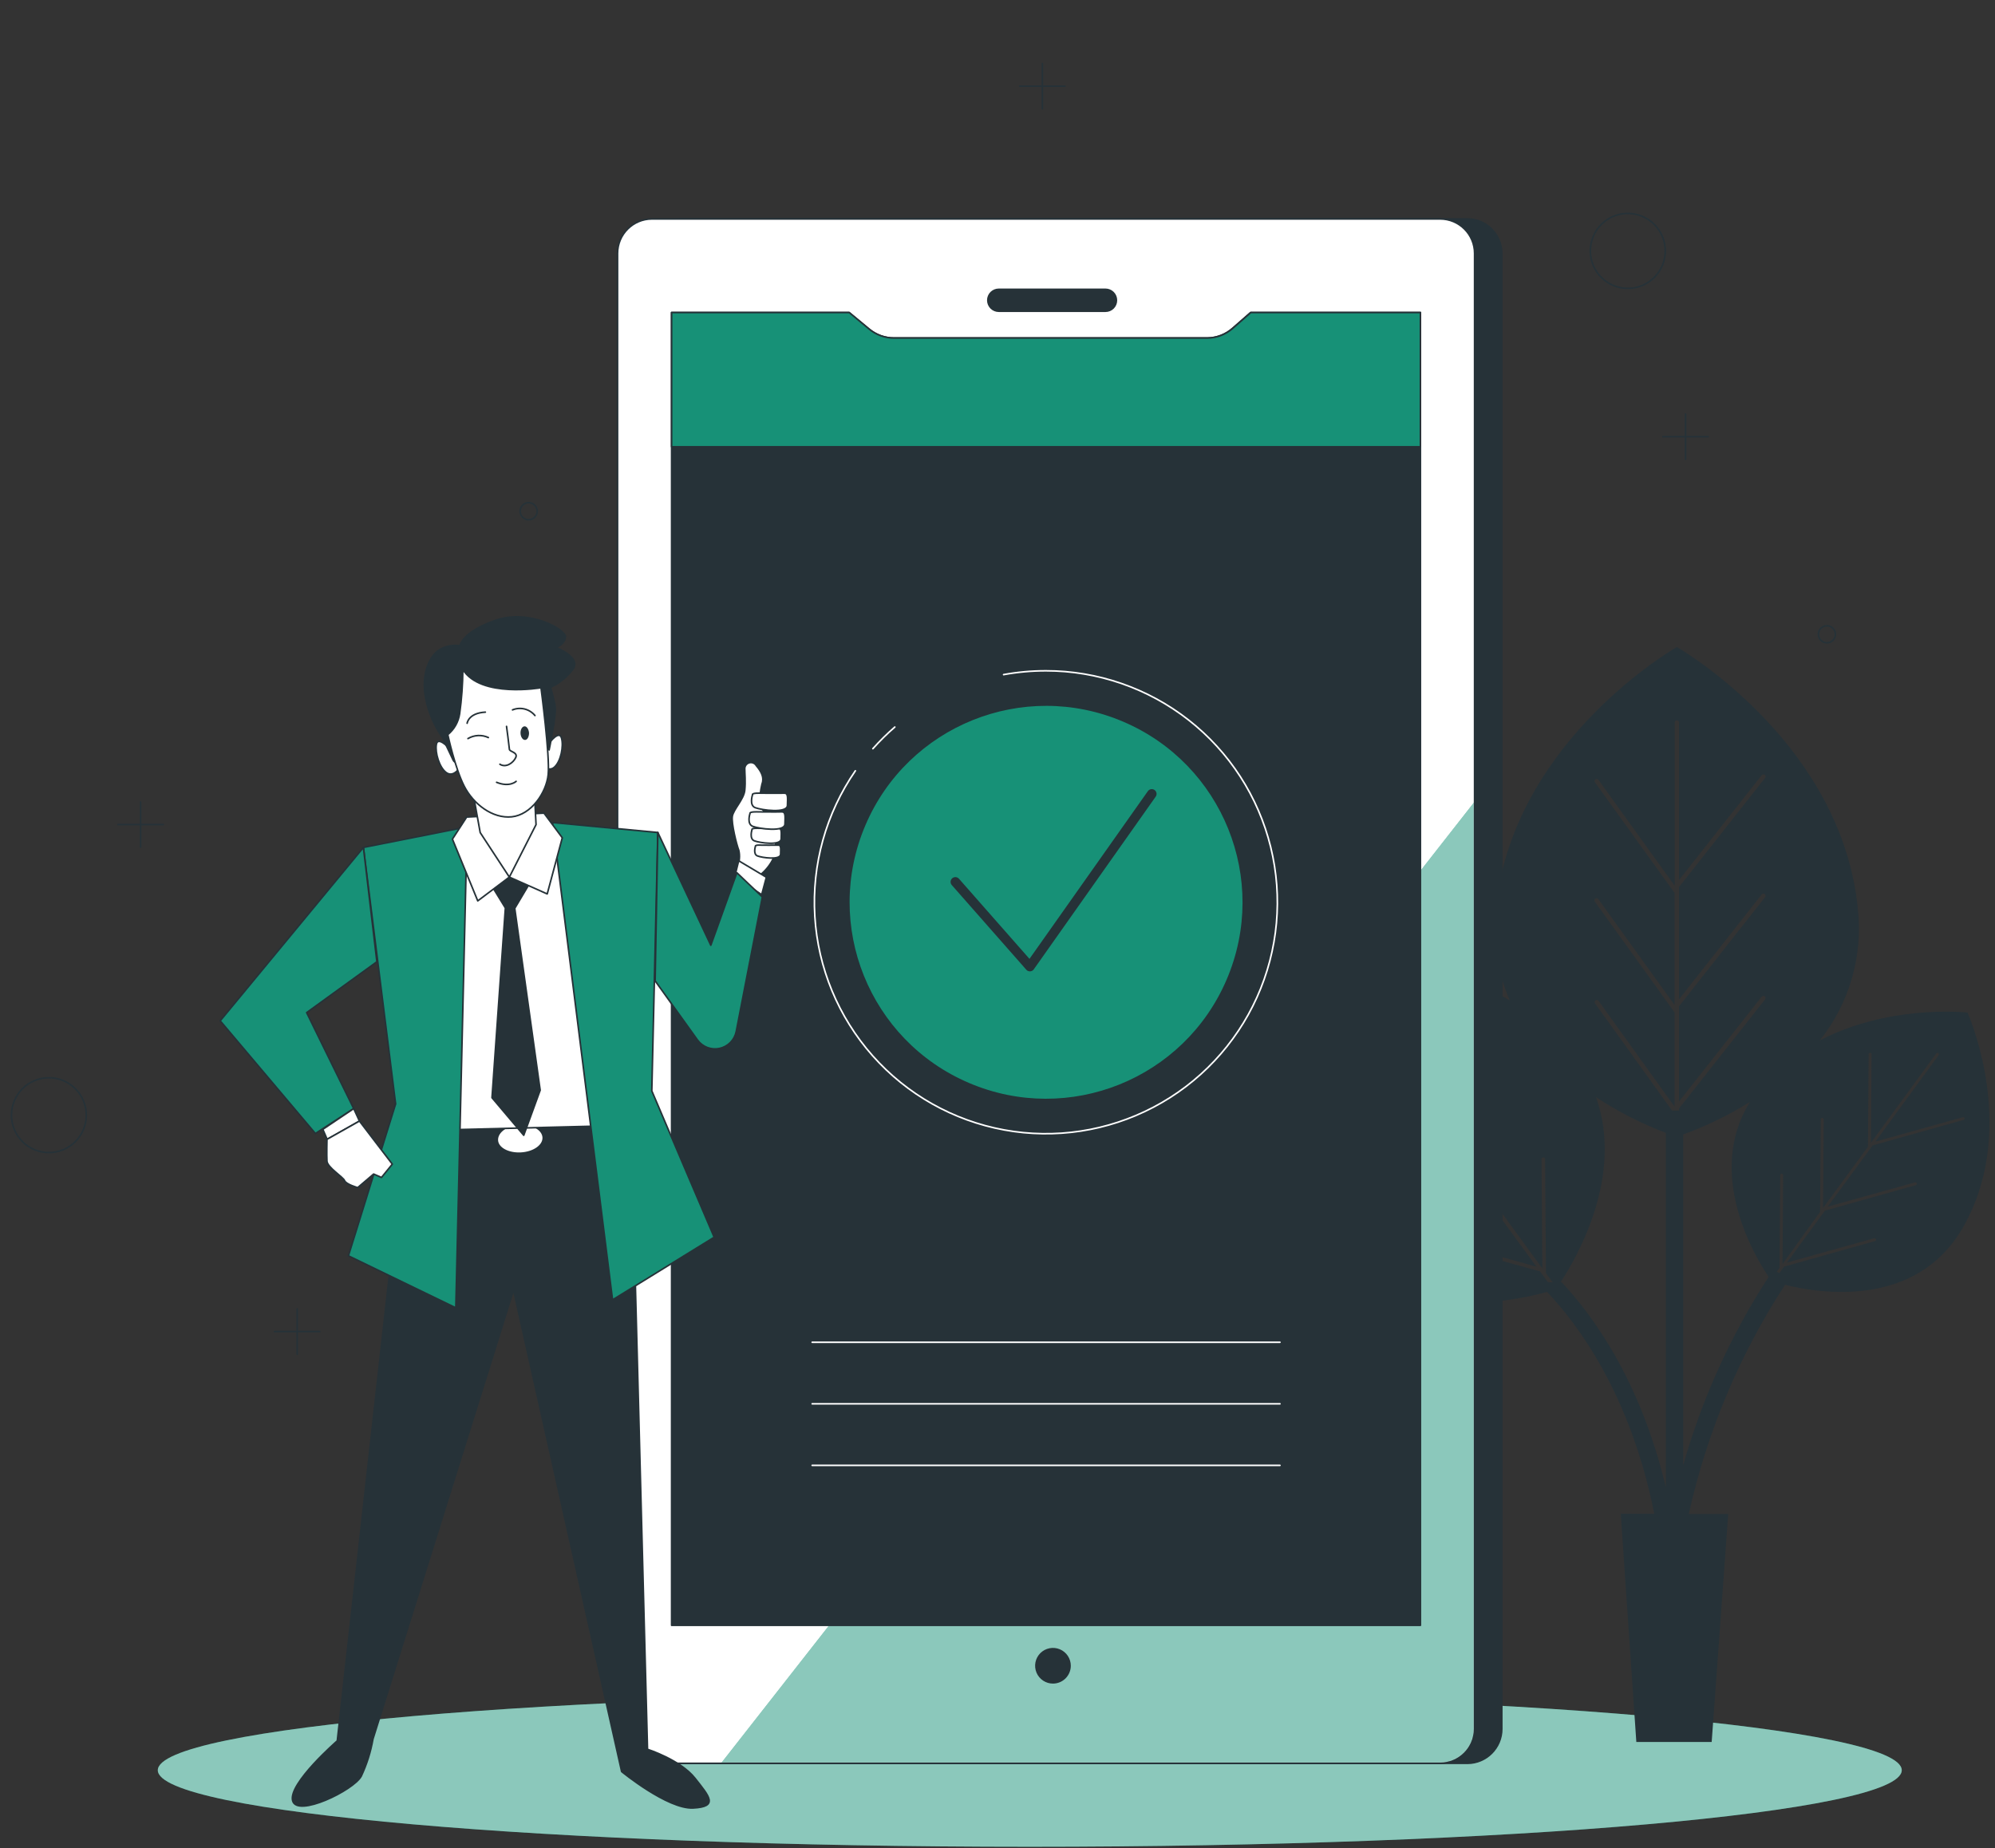 <svg width="1251" height="1159" viewBox="0 0 1251 1159" fill="none" xmlns="http://www.w3.org/2000/svg">
<rect x="0" y="0" width="1251" height="1159" fill="#333333" stroke="none"/>
<path d="M645.745 1158.16C947.728 1158.16 1192.53 1136.67 1192.53 1110.15C1192.53 1083.64 947.728 1062.14 645.745 1062.14C343.762 1062.14 98.956 1083.64 98.956 1110.15C98.956 1136.67 343.762 1158.16 645.745 1158.16Z" fill="#179177"/>
<path opacity="0.5" d="M645.745 1158.16C947.728 1158.16 1192.53 1136.67 1192.53 1110.15C1192.53 1083.64 947.728 1062.14 645.745 1062.14C343.762 1062.14 98.956 1083.64 98.956 1110.15C98.956 1136.67 343.762 1158.16 645.745 1158.16Z" fill="white"/>
<path d="M88.169 502.901V531.291" stroke="#263238" stroke-linecap="round" stroke-linejoin="round"/>
<path d="M102.381 517.112H73.99" stroke="#263238" stroke-linecap="round" stroke-linejoin="round"/>
<path d="M1056.95 259.641V288.032" stroke="#263238" stroke-linecap="round" stroke-linejoin="round"/>
<path d="M1071.13 273.853H1042.74" stroke="#263238" stroke-linecap="round" stroke-linejoin="round"/>
<path d="M653.651 39.876V68.267" stroke="#263238" stroke-linecap="round" stroke-linejoin="round"/>
<path d="M667.83 54.055H639.439" stroke="#263238" stroke-linecap="round" stroke-linejoin="round"/>
<path d="M186.337 820.866V849.257" stroke="#263238" stroke-linecap="round" stroke-linejoin="round"/>
<path d="M200.516 835.045H172.125" stroke="#263238" stroke-linecap="round" stroke-linejoin="round"/>
<path d="M1044.24 157.312C1044.25 161.96 1042.88 166.506 1040.3 170.374C1037.72 174.241 1034.05 177.257 1029.76 179.041C1025.47 180.824 1020.74 181.294 1016.18 180.391C1011.62 179.488 1007.44 177.253 1004.15 173.968C1000.86 170.684 998.617 166.498 997.708 161.94C996.799 157.381 997.262 152.656 999.04 148.361C1000.82 144.066 1003.83 140.395 1007.69 137.812C1011.56 135.229 1016.1 133.851 1020.75 133.851C1026.97 133.851 1032.94 136.322 1037.35 140.721C1041.75 145.12 1044.23 151.087 1044.24 157.312Z" stroke="#263238" stroke-linecap="round" stroke-linejoin="round"/>
<path d="M39.633 721.019C51.604 716.06 57.289 702.336 52.33 690.365C47.371 678.393 33.647 672.709 21.676 677.667C9.705 682.626 4.02 696.35 8.978 708.321C13.937 720.293 27.661 725.977 39.633 721.019Z" stroke="#263238" stroke-linecap="round" stroke-linejoin="round"/>
<path d="M1150.92 397.371C1150.98 398.105 1150.89 398.844 1150.64 399.54C1150.4 400.236 1150.02 400.874 1149.52 401.415C1149.02 401.956 1148.41 402.387 1147.74 402.682C1147.06 402.977 1146.33 403.129 1145.59 403.129C1144.86 403.129 1144.13 402.977 1143.45 402.682C1142.78 402.387 1142.17 401.956 1141.67 401.415C1141.17 400.874 1140.79 400.236 1140.55 399.54C1140.3 398.844 1140.21 398.105 1140.27 397.371C1140.37 396.029 1140.98 394.775 1141.96 393.861C1142.95 392.947 1144.25 392.439 1145.59 392.439C1146.94 392.439 1148.24 392.947 1149.22 393.861C1150.21 394.775 1150.82 396.029 1150.92 397.371Z" stroke="#263238" stroke-linecap="round" stroke-linejoin="round"/>
<path d="M336.87 320.552C336.876 321.611 336.568 322.647 335.984 323.53C335.401 324.414 334.568 325.104 333.592 325.513C332.616 325.923 331.54 326.033 330.501 325.831C329.462 325.628 328.507 325.121 327.756 324.375C327.005 323.629 326.493 322.677 326.284 321.639C326.075 320.601 326.179 319.525 326.583 318.546C326.987 317.567 327.672 316.731 328.551 316.142C329.431 315.553 330.466 315.239 331.524 315.239C332.937 315.239 334.291 315.798 335.293 316.793C336.294 317.789 336.861 319.14 336.87 320.552Z" stroke="#263238" stroke-linecap="round" stroke-linejoin="round"/>
<path d="M1233.89 635.317V635.157H1233.7V634.997C1229.25 634.549 1183.19 630.611 1141.16 652.441C1159.73 629.119 1168.29 599.389 1164.98 569.765C1154.83 468.3 1059.09 410.238 1051.7 405.885V405.917H1051.48H1051.25C1043.86 410.27 948.122 468.332 937.976 569.797C935.808 589.438 938.832 609.304 946.746 627.411C892.845 595.179 829.982 600.62 824.188 601.196V601.004V601.228H823.964V601.388C821.116 607.95 785.139 694.467 828.349 767.989C867.015 833.733 948.09 816.353 970.112 810.175C988.612 829.604 1022.35 873.839 1037.33 949.313H1016.33L1026.09 1092.45H1073.34L1083.71 949.505H1058.97C1070.3 898.346 1090.75 849.645 1119.33 805.726C1141.39 811.231 1201.05 820.514 1230.46 770.518C1265.42 710.823 1236.22 640.662 1233.89 635.317ZM1049.97 634.773L1000.04 565.412C999.933 565.269 999.857 565.107 999.814 564.935C999.771 564.762 999.763 564.583 999.789 564.407C999.816 564.232 999.877 564.063 999.97 563.911C1000.06 563.76 1000.18 563.628 1000.33 563.523C1000.62 563.308 1000.99 563.217 1001.35 563.271C1001.71 563.325 1002.03 563.519 1002.25 563.811L1050.07 630.227V559.97L1000.14 490.641C999.919 490.348 999.829 489.982 999.883 489.622C999.937 489.262 1000.13 488.938 1000.42 488.721C1000.72 488.517 1001.09 488.436 1001.45 488.496C1001.81 488.555 1002.13 488.751 1002.34 489.041L1050.16 555.457V453.032C1050.16 452.856 1050.2 452.681 1050.27 452.518C1050.33 452.355 1050.43 452.207 1050.56 452.082C1050.68 451.957 1050.83 451.858 1050.99 451.79C1051.16 451.723 1051.33 451.688 1051.51 451.688C1051.86 451.688 1052.21 451.83 1052.46 452.082C1052.71 452.334 1052.85 452.676 1052.85 453.032V551.904L1104.7 486.16C1104.93 485.876 1105.25 485.691 1105.61 485.646C1105.96 485.601 1106.32 485.7 1106.61 485.92C1106.89 486.141 1107.08 486.466 1107.12 486.823C1107.17 487.18 1107.07 487.54 1106.85 487.825L1052.85 556.289V626.707L1104.7 560.931C1104.93 560.648 1105.26 560.466 1105.62 560.425C1105.98 560.383 1106.34 560.484 1106.62 560.707C1106.76 560.816 1106.88 560.951 1106.97 561.105C1107.05 561.259 1107.11 561.429 1107.13 561.604C1107.15 561.78 1107.14 561.957 1107.09 562.127C1107.04 562.297 1106.96 562.456 1106.85 562.595L1052.85 631.092V690.786L1104.7 625.042C1104.93 624.758 1105.25 624.573 1105.61 624.528C1105.96 624.483 1106.32 624.581 1106.61 624.802C1106.89 625.023 1107.08 625.347 1107.12 625.705C1107.17 626.062 1107.07 626.422 1106.85 626.707L1052.85 695.171V696.484H1048.5L1000.2 629.267C999.983 628.974 999.893 628.607 999.947 628.248C1000 627.888 1000.2 627.564 1000.49 627.347C1000.79 627.143 1001.15 627.062 1001.51 627.121C1001.87 627.181 1002.19 627.376 1002.41 627.667L1050.07 693.987V634.644L1049.97 634.773ZM970.624 804.062L965.727 797.34L895.31 777.751C895.028 777.656 894.793 777.458 894.651 777.197C894.508 776.936 894.469 776.631 894.541 776.343C894.624 776.051 894.818 775.803 895.081 775.654C895.345 775.504 895.657 775.464 895.95 775.543L963.422 794.363L934.071 754.226L863.654 734.637C863.362 734.555 863.114 734.361 862.965 734.097C862.815 733.833 862.775 733.521 862.854 733.229C862.949 732.947 863.147 732.712 863.408 732.57C863.669 732.427 863.974 732.388 864.262 732.46L931.766 751.281L897.07 703.781L826.653 684.193C826.51 684.156 826.376 684.091 826.26 684.001C826.143 683.911 826.046 683.798 825.974 683.669C825.902 683.54 825.857 683.398 825.842 683.252C825.826 683.105 825.841 682.957 825.885 682.816C825.922 682.673 825.987 682.538 826.077 682.42C826.166 682.303 826.278 682.203 826.406 682.129C826.534 682.055 826.675 682.006 826.822 681.987C826.969 681.968 827.118 681.977 827.261 682.016L894.765 700.837L845.954 634.068C845.777 633.822 845.705 633.515 845.753 633.216C845.801 632.916 845.965 632.647 846.21 632.468C846.328 632.377 846.463 632.311 846.607 632.275C846.752 632.238 846.902 632.232 847.049 632.256C847.196 632.28 847.337 632.334 847.462 632.414C847.588 632.495 847.695 632.6 847.778 632.724L898.286 701.797L898.062 633.332C898.07 633.029 898.194 632.741 898.409 632.526C898.623 632.312 898.911 632.188 899.215 632.18C899.515 632.188 899.8 632.313 900.009 632.529C900.218 632.744 900.335 633.032 900.335 633.332L900.847 704.806L935.543 752.273L935.031 683.808C935.003 683.643 935.012 683.474 935.056 683.312C935.101 683.151 935.18 683.001 935.288 682.873C935.396 682.745 935.531 682.642 935.683 682.572C935.835 682.501 936 682.465 936.168 682.465C936.335 682.465 936.501 682.501 936.653 682.572C936.804 682.642 936.939 682.745 937.047 682.873C937.156 683.001 937.235 683.151 937.279 683.312C937.323 683.474 937.332 683.643 937.304 683.808L937.816 755.314L967.135 795.42L966.623 726.955C966.631 726.655 966.756 726.37 966.972 726.161C967.187 725.952 967.475 725.835 967.775 725.835C968.072 725.835 968.357 725.953 968.567 726.163C968.777 726.373 968.896 726.658 968.896 726.955L969.408 798.46L973.601 804.19L970.624 804.062ZM978.626 804.062C988.868 788.474 1018.44 737.294 1000.78 688.034C1014.51 697.095 1029.21 704.609 1044.59 710.439V932.701C1028.37 864.588 997.831 823.875 979.202 804.062H978.626ZM1055.44 919.002V711.463C1070.09 706.146 1084.13 699.301 1097.34 691.042C1069.14 736.237 1100.74 788.442 1109.06 800.765C1085.37 837.27 1067.29 877.127 1055.44 919.002ZM1231.23 702.341L1174.23 718.345L1146.06 756.754L1200.82 741.486C1200.94 741.448 1201.07 741.434 1201.19 741.445C1201.31 741.457 1201.43 741.494 1201.54 741.554C1201.65 741.614 1201.74 741.696 1201.82 741.795C1201.89 741.893 1201.95 742.006 1201.98 742.127C1202.04 742.36 1202 742.607 1201.88 742.816C1201.76 743.025 1201.57 743.18 1201.34 743.247L1144.33 759.251L1120.52 791.803L1175.28 776.535C1175.51 776.476 1175.76 776.509 1175.97 776.629C1176.18 776.748 1176.33 776.944 1176.4 777.175C1176.46 777.413 1176.43 777.664 1176.31 777.879C1176.19 778.093 1176 778.253 1175.76 778.327L1118.76 794.331L1115.75 798.428C1115.2 798.108 1114.69 797.82 1114.18 797.468L1115.88 795.132L1116.32 737.133C1116.3 736.999 1116.3 736.861 1116.34 736.729C1116.37 736.597 1116.43 736.474 1116.52 736.369C1116.61 736.264 1116.72 736.18 1116.84 736.122C1116.96 736.064 1117.1 736.034 1117.24 736.034C1117.37 736.034 1117.51 736.064 1117.63 736.122C1117.75 736.18 1117.86 736.264 1117.95 736.369C1118.04 736.474 1118.1 736.597 1118.13 736.729C1118.17 736.861 1118.17 736.999 1118.15 737.133L1117.76 792.699L1141.32 759.987L1141.74 701.989C1141.74 701.868 1141.76 701.749 1141.81 701.638C1141.86 701.527 1141.92 701.427 1142.01 701.344C1142.1 701.26 1142.2 701.195 1142.31 701.151C1142.43 701.108 1142.55 701.088 1142.67 701.093C1142.79 701.093 1142.91 701.117 1143.02 701.163C1143.13 701.21 1143.24 701.278 1143.32 701.365C1143.41 701.451 1143.48 701.553 1143.52 701.666C1143.57 701.778 1143.59 701.899 1143.59 702.021L1143.18 757.554L1171.34 719.145L1171.76 661.147C1171.76 661.025 1171.78 660.904 1171.83 660.792C1171.88 660.679 1171.95 660.577 1172.03 660.491C1172.12 660.404 1172.22 660.336 1172.33 660.289C1172.45 660.243 1172.57 660.219 1172.69 660.219C1172.81 660.219 1172.93 660.243 1173.04 660.29C1173.15 660.337 1173.25 660.406 1173.33 660.492C1173.42 660.579 1173.48 660.682 1173.53 660.794C1173.57 660.907 1173.59 661.027 1173.59 661.147L1173.2 716.68L1214.17 660.635C1214.32 660.442 1214.53 660.315 1214.77 660.279C1215.01 660.243 1215.26 660.302 1215.45 660.443C1215.55 660.513 1215.63 660.602 1215.7 660.705C1215.76 660.808 1215.8 660.922 1215.82 661.042C1215.84 661.162 1215.83 661.284 1215.8 661.401C1215.77 661.518 1215.72 661.627 1215.64 661.723L1176.05 715.912L1230.82 700.645C1231.05 700.585 1231.3 700.619 1231.5 700.738C1231.71 700.858 1231.87 701.054 1231.94 701.285C1231.96 701.401 1231.97 701.521 1231.95 701.639C1231.93 701.756 1231.88 701.868 1231.81 701.967C1231.75 702.066 1231.66 702.151 1231.56 702.215C1231.46 702.279 1231.35 702.322 1231.23 702.341Z" fill="#263238"/>
<path d="M920.116 137.308H425.915C413.983 137.308 404.31 146.981 404.31 158.913V1084.23C404.31 1096.16 413.983 1105.83 425.915 1105.83H920.116C932.048 1105.83 941.721 1096.16 941.721 1084.23V158.913C941.721 146.981 932.048 137.308 920.116 137.308Z" fill="#263238" stroke="#263238" stroke-linecap="round" stroke-linejoin="round"/>
<path d="M903.055 137.308H408.855C396.923 137.308 387.25 146.981 387.25 158.913V1084.23C387.25 1096.16 396.923 1105.83 408.855 1105.83H903.055C914.988 1105.83 924.661 1096.16 924.661 1084.23V158.913C924.661 146.981 914.988 137.308 903.055 137.308Z" fill="white"/>
<mask id="mask0_302_531" style="mask-type:luminance" maskUnits="userSpaceOnUse" x="387" y="137" width="538" height="969">
<path d="M903.055 137.308H408.855C396.923 137.308 387.25 146.981 387.25 158.913V1084.23C387.25 1096.16 396.923 1105.83 408.855 1105.83H903.055C914.988 1105.83 924.661 1096.16 924.661 1084.23V158.913C924.661 146.981 914.988 137.308 903.055 137.308Z" fill="white"/>
</mask>
<g mask="url(#mask0_302_531)">
<path d="M924.661 502.772L452.098 1105.86H903.087C908.812 1105.85 914.299 1103.57 918.344 1099.52C922.389 1095.47 924.661 1089.98 924.661 1084.26V502.772Z" fill="#179177"/>
<path opacity="0.5" d="M924.661 502.772L452.098 1105.86H903.087C908.812 1105.85 914.299 1103.57 918.344 1099.52C922.389 1095.47 924.661 1089.98 924.661 1084.26V502.772Z" fill="white"/>
</g>
<path d="M903.055 137.308H408.855C396.923 137.308 387.25 146.981 387.25 158.913V1084.23C387.25 1096.16 396.923 1105.83 408.855 1105.83H903.055C914.988 1105.83 924.661 1096.16 924.661 1084.23V158.913C924.661 146.981 914.988 137.308 903.055 137.308Z" stroke="#263238" stroke-linecap="round" stroke-linejoin="round"/>
<path d="M693.212 195.178H626.316C624.491 195.178 622.741 194.453 621.45 193.162C620.159 191.872 619.434 190.121 619.434 188.296C619.434 187.394 619.613 186.5 619.959 185.667C620.305 184.834 620.812 184.078 621.452 183.441C622.091 182.805 622.85 182.301 623.685 181.959C624.52 181.616 625.414 181.442 626.316 181.446H693.212C695.029 181.446 696.771 182.168 698.056 183.453C699.34 184.737 700.062 186.479 700.062 188.296C700.066 189.198 699.892 190.092 699.55 190.927C699.207 191.762 698.704 192.521 698.067 193.16C697.431 193.8 696.674 194.307 695.841 194.653C695.008 194.999 694.114 195.178 693.212 195.178Z" fill="#263238" stroke="#263238" stroke-linecap="round" stroke-linejoin="round"/>
<path d="M890.701 1019.28H421.146V195.978H532.437L544.952 206.348C549.32 209.986 554.824 211.979 560.508 211.982H756.876C762.771 211.958 768.457 209.797 772.88 205.9L784.211 195.978H890.701V1019.28Z" fill="#263238" stroke="#263238" stroke-linecap="round" stroke-linejoin="round"/>
<path d="M509.296 841.767H802.615" stroke="white" stroke-linecap="round" stroke-linejoin="round"/>
<path d="M509.296 880.368H802.615" stroke="white" stroke-linecap="round" stroke-linejoin="round"/>
<path d="M509.296 918.97H802.615" stroke="white" stroke-linecap="round" stroke-linejoin="round"/>
<path d="M536.374 483.376C517.94 510.085 508.988 542.201 510.948 574.595C512.908 606.989 525.668 637.792 547.188 662.083C568.709 686.375 597.749 702.754 629.67 708.605C661.591 714.455 694.553 709.44 723.289 694.36C752.026 679.279 774.88 655.004 788.201 625.411C801.523 595.818 804.543 562.614 796.779 531.103C789.016 499.592 770.916 471.592 745.372 451.575C719.828 431.557 688.312 420.677 655.859 420.672C646.96 420.673 638.079 421.476 629.325 423.073" stroke="white" stroke-linecap="round" stroke-linejoin="round"/>
<path d="M561.116 455.945C556.239 460.166 551.642 464.699 547.353 469.516" stroke="white" stroke-linecap="round" stroke-linejoin="round"/>
<path d="M769.272 614.119C795.927 551.536 766.802 479.195 704.22 452.54C641.637 425.885 569.295 455.01 542.64 517.593C515.985 580.175 545.11 652.517 607.693 679.172C670.276 705.827 742.617 676.702 769.272 614.119Z" fill="#179177"/>
<path d="M599.077 553.057L645.809 606.158L722.243 497.875" stroke="#263238" stroke-width="6" stroke-linecap="round" stroke-linejoin="round"/>
<path d="M773.008 205.9C768.585 209.797 762.899 211.958 757.004 211.982H560.572C554.888 211.979 549.384 209.986 545.016 206.348L532.501 195.978H421.146V280.19H890.701V195.978H784.339L773.008 205.9Z" fill="#179177" stroke="#263238" stroke-linecap="round" stroke-linejoin="round"/>
<path d="M670.967 1044.66C670.973 1042.55 670.351 1040.48 669.179 1038.71C668.006 1036.95 666.337 1035.57 664.382 1034.76C662.428 1033.95 660.275 1033.73 658.199 1034.15C656.122 1034.56 654.214 1035.58 652.717 1037.07C651.22 1038.57 650.201 1040.48 649.79 1042.55C649.378 1044.63 649.593 1046.78 650.406 1048.74C651.219 1050.69 652.594 1052.36 654.357 1053.53C656.12 1054.71 658.191 1055.33 660.308 1055.32C663.133 1055.31 665.839 1054.19 667.836 1052.19C669.833 1050.19 670.959 1047.49 670.967 1044.66Z" fill="#263238" stroke="#263238" stroke-linecap="round" stroke-linejoin="round"/>
<path d="M253.361 717.225L211.495 1091.72C211.495 1091.72 180.8 1118.41 183.488 1129.2C186.177 1139.98 221.61 1122.8 226.507 1113.9C229.982 1106.49 232.458 1098.65 233.869 1090.6L322.018 808.927L389.811 1110.98C389.811 1110.98 418.618 1134.64 434.621 1133.84C450.625 1133.04 444.928 1126.73 435.806 1115.18C426.684 1103.62 406.038 1097.03 406.038 1097.03L395.86 707.718L253.361 717.225Z" fill="#263238" stroke="#263238" stroke-linecap="round" stroke-linejoin="round"/>
<path d="M393.563 701.168L252.91 708.317L253.885 727.497L394.538 720.347L393.563 701.168Z" fill="#263238" stroke="#263238" stroke-linecap="round" stroke-linejoin="round"/>
<path d="M340.167 713.352C340.391 718.121 334.341 722.282 326.595 722.698C318.849 723.114 312.32 719.593 312.32 714.792C312.32 709.991 318.177 705.862 325.891 705.478C333.605 705.094 339.911 708.615 340.167 713.352Z" fill="white"/>
<path d="M316.065 516.568L263.188 532.06L269.749 708.807L393.78 705.734L378.096 523.033L316.065 516.568Z" fill="white" stroke="#263238" stroke-linecap="round" stroke-linejoin="round"/>
<path d="M292.923 518.552L285.817 820.162L218.473 787.546L248.08 692.291L227.883 531.451L292.923 518.552Z" fill="#179177" stroke="#263238" stroke-linecap="round" stroke-linejoin="round"/>
<path d="M346.472 515.832L384.113 815.168L447.841 775.895L408.727 684.129L412.504 522.073L346.472 515.832Z" fill="#179177" stroke="#263238" stroke-linecap="round" stroke-linejoin="round"/>
<path d="M306.398 552.321L316.897 569.413L308.511 688.418L328.42 711.975L338.726 683.68L322.786 569.637L332.613 553.121L318.337 534.62L306.398 552.321Z" fill="#263238" stroke="#263238" stroke-linecap="round" stroke-linejoin="round"/>
<path d="M319.394 550.048L299.581 564.964L283.705 526.234L292.635 512.407L341.127 509.942L352.586 525.402L343.143 560.611L319.394 550.048Z" fill="white" stroke="#263238" stroke-linecap="round" stroke-linejoin="round"/>
<path d="M296.668 497.523L301.117 522.137L319.394 550.048L336.134 517.144L335.077 496.371L296.668 497.523Z" fill="white" stroke="#263238" stroke-linecap="round" stroke-linejoin="round"/>
<path d="M227.883 531.451L138.069 640.182L197.764 710.855L221.802 695.235L192.291 635.029L236.333 603.149L227.883 531.451Z" fill="#179177" stroke="#263238" stroke-linecap="round" stroke-linejoin="round"/>
<path d="M221.802 695.235L225.387 703.045L205.158 714.504L202.437 708.23L221.802 695.235Z" fill="white" stroke="#263238" stroke-linecap="round" stroke-linejoin="round"/>
<path d="M225.387 703.045L246 730.06L239.214 738.414L234.285 736.269L224.298 744.783C224.298 744.783 217.001 742.735 216.072 740.398C215.144 738.062 205.254 732.108 205.03 728.139C204.806 724.17 205.03 714.504 205.03 714.504L225.387 703.045Z" fill="white" stroke="#263238" stroke-linecap="round" stroke-linejoin="round"/>
<path d="M462.532 543.294C463.749 540.121 464.016 536.662 463.3 533.34C461.828 529.531 458.563 516.344 459.204 511.991C459.844 507.638 466.437 501.3 467.013 495.667C467.59 490.033 467.013 484.88 467.013 481.839C467.067 481.007 467.387 480.214 467.927 479.579C468.467 478.943 469.197 478.499 470.01 478.312C470.823 478.125 471.674 478.205 472.438 478.541C473.201 478.876 473.836 479.45 474.247 480.175C477.448 483.888 479.368 487.697 477.832 491.634C476.786 496.036 476.291 500.552 476.36 505.077C476.36 505.077 481.481 512.151 484.298 516.76C487.114 521.369 486.858 533.436 484.97 538.269C483.209 541.929 480.727 545.195 477.672 547.871L477.992 556.193L462.532 543.294Z" fill="white" stroke="#263238" stroke-linecap="round" stroke-linejoin="round"/>
<path d="M471.879 498.419C471.879 498.419 469.638 505.013 473.575 506.517C477.512 508.022 493.612 510.262 493.772 505.077C493.932 499.892 494.252 497.299 491.659 497.427C489.067 497.555 477 497.427 477 497.427C477 497.427 471.398 497.139 471.879 498.419Z" fill="white" stroke="#263238" stroke-linecap="round" stroke-linejoin="round"/>
<path d="M473.703 530.747C473.703 530.747 472.103 535.644 474.951 536.765C477.8 537.885 489.387 539.581 489.483 535.708C489.579 531.836 489.803 529.915 487.946 530.011C486.09 530.107 477.384 530.011 477.384 530.011C477.384 530.011 473.351 529.723 473.703 530.747Z" fill="white" stroke="#263238" stroke-linecap="round" stroke-linejoin="round"/>
<path d="M471.558 520.281C471.558 520.281 469.702 525.978 472.999 527.29C476.296 528.603 489.707 530.491 489.835 526.074C489.963 521.657 490.219 519.353 488.042 519.449C485.866 519.545 475.815 519.449 475.815 519.449C475.815 519.449 471.142 519.192 471.558 520.281Z" fill="white" stroke="#263238" stroke-linecap="round" stroke-linejoin="round"/>
<path d="M470.31 510.134C470.31 510.134 468.07 516.728 472.039 518.232C476.008 519.737 492.044 521.977 492.204 516.792C492.364 511.607 492.684 509.014 490.091 509.142C487.498 509.27 475.432 509.142 475.432 509.142C475.432 509.142 469.83 508.886 470.31 510.134Z" fill="white" stroke="#263238" stroke-linecap="round" stroke-linejoin="round"/>
<path d="M460.708 549.856L463.204 539.805L480.553 550.144L477.64 561.059L460.708 549.856Z" fill="white" stroke="#263238" stroke-linecap="round" stroke-linejoin="round"/>
<path d="M412.504 522.073L445.728 592.778L462.052 547.295L478.056 562.531L461.668 646.839C461.157 649.435 459.899 651.825 458.047 653.715C456.196 655.605 453.833 656.912 451.248 657.477C448.664 658.042 445.97 657.838 443.5 656.892C441.029 655.946 438.889 654.299 437.342 652.153L410.808 615.12L412.504 522.073Z" fill="#179177" stroke="#263238" stroke-linecap="round" stroke-linejoin="round"/>
<path d="M281.208 468.78C281.208 468.78 274.486 461.61 273.622 466.86C272.758 472.109 275.479 481.167 279.704 484.4C283.929 487.633 287.642 482.287 287.642 482.287L281.208 468.78Z" fill="white" stroke="#263238" stroke-linecap="round" stroke-linejoin="round"/>
<path d="M344.744 465.547C344.744 465.547 350.665 457.737 352.106 462.859C353.546 467.98 351.689 477.294 347.816 480.943C343.944 484.592 339.687 479.631 339.687 479.631L344.744 465.547Z" fill="white" stroke="#263238" stroke-linecap="round" stroke-linejoin="round"/>
<path d="M283.897 476.142L277.495 462.603C272.343 455.351 268.777 447.095 267.029 438.373C263.828 423.521 269.109 411.166 275.831 407.357C279.608 405.096 284.069 404.256 288.41 404.989C288.41 404.989 289.69 396.283 310.815 388.985C331.94 381.687 354.922 394.842 354.57 399.451C354.218 404.06 348.584 406.109 348.584 406.109C348.584 406.109 365.036 412.19 359.083 419.968C355.412 424.72 350.661 428.527 345.224 431.075C346.417 434.997 347.389 438.983 348.136 443.014C348.969 448.167 344.327 470.317 344.327 470.317L332.965 439.173L297.308 440.997C297.308 440.997 295.195 456.105 291.419 461.482C289.008 465.564 287.665 470.188 287.514 474.926C287.514 474.926 285.849 480.623 283.897 476.142Z" fill="#263238" stroke="#263238" stroke-linecap="round" stroke-linejoin="round"/>
<path d="M290.234 419.872C290.173 429.167 289.5 438.448 288.218 447.655C287.447 452.778 284.8 457.432 280.792 460.714C280.792 460.714 285.337 481.807 291.099 493.042C296.86 504.277 308.831 513.495 320.898 512.247C332.965 510.998 342.599 497.299 343.751 485.712C344.904 474.125 339.238 431.299 339.238 431.299C339.238 431.299 301.533 437.925 290.234 419.872Z" fill="white" stroke="#263238" stroke-linecap="round" stroke-linejoin="round"/>
<path d="M293.435 463.179C295.357 462.041 297.527 461.389 299.757 461.277C301.988 461.166 304.212 461.599 306.238 462.539" stroke="#263238" stroke-linecap="round" stroke-linejoin="round"/>
<path d="M292.923 453.576C292.923 453.576 293.659 447.175 304.35 446.599" stroke="#263238" stroke-linecap="round" stroke-linejoin="round"/>
<path d="M321.378 445.19C323.797 444.199 326.47 444.01 329.004 444.649C331.539 445.289 333.802 446.723 335.461 448.743" stroke="#263238" stroke-linecap="round" stroke-linejoin="round"/>
<path d="M317.633 455.529C317.633 455.529 319.329 468.332 319.425 469.901C319.521 471.469 324.867 471.757 323.426 475.022C321.986 478.287 317.345 481.743 313.472 479.279" stroke="#263238" stroke-linecap="round" stroke-linejoin="round"/>
<path d="M323.651 490.001C323.651 490.001 319.586 493.938 311.392 490.609" stroke="#263238" stroke-linecap="round" stroke-linejoin="round"/>
<path d="M331.748 459.626C331.748 461.995 330.756 463.979 329.284 464.043C327.811 464.107 326.531 462.251 326.403 459.914C326.275 457.577 327.395 455.593 328.868 455.497C330.34 455.401 331.524 457.289 331.748 459.626Z" fill="#263238"/>
</svg>

